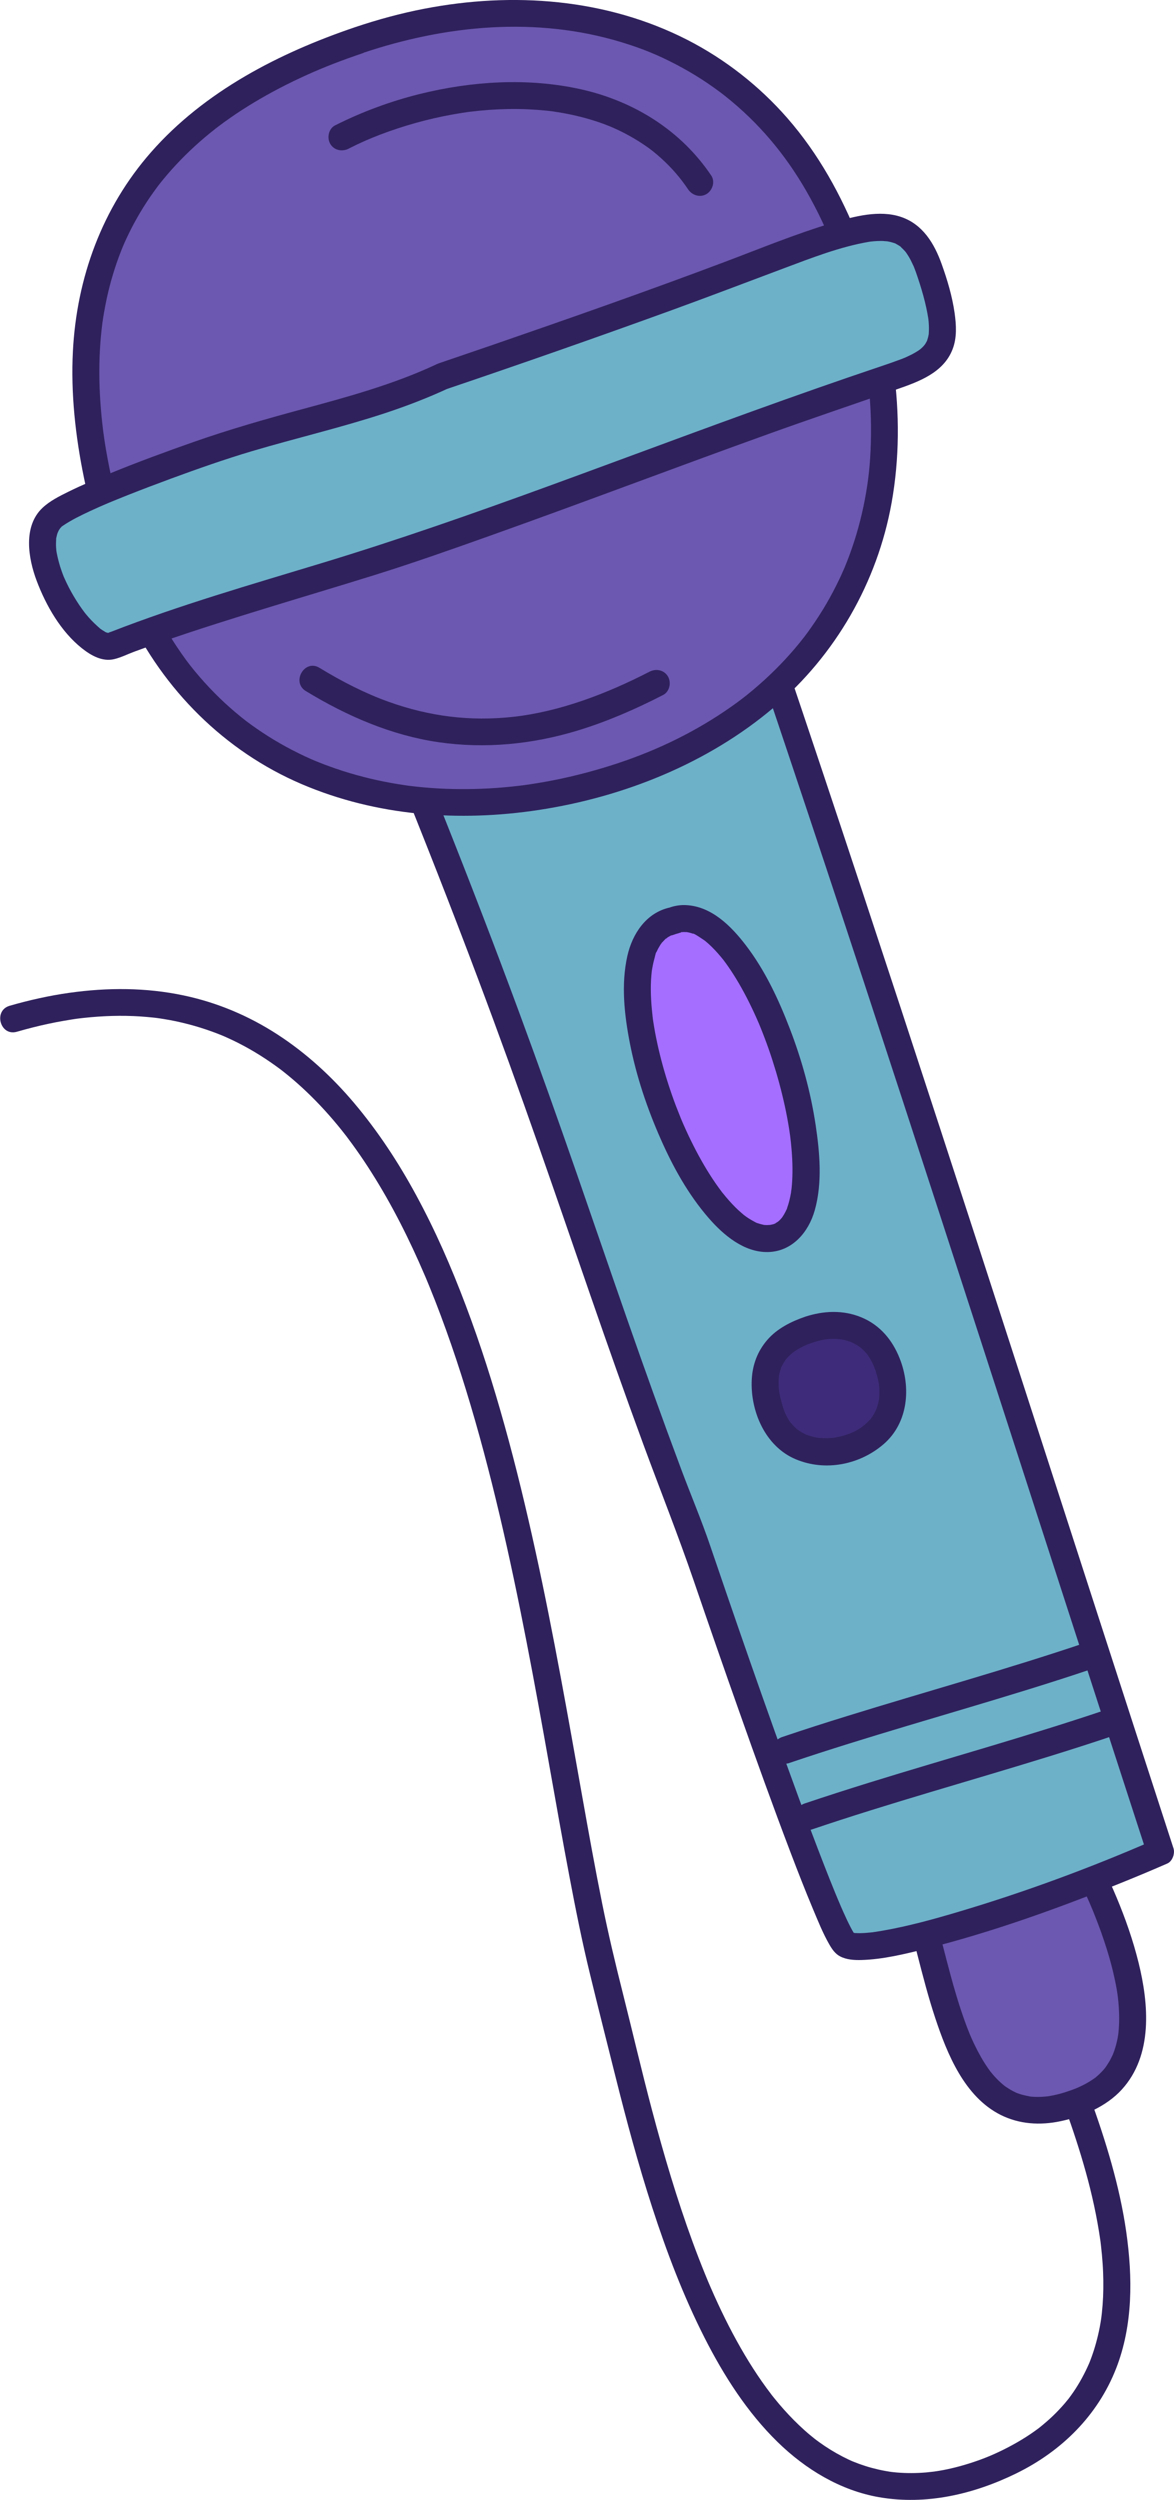 <?xml version="1.0" encoding="UTF-8"?>
<svg id="Layer_2" data-name="Layer 2" xmlns="http://www.w3.org/2000/svg" viewBox="0 0 276.51 588.38">
  <defs>
    <style>
      .cls-1 {
        fill: #6db1c9;
      }

      .cls-2 {
        fill: #a56eff;
      }

      .cls-3 {
        fill: #2f215c;
      }

      .cls-4 {
        fill: #6c58b0;
      }

      .cls-5 {
        fill: #3e2c7a;
      }
    </style>
  </defs>
  <g id="Layer_1-2" data-name="Layer 1">
    <g id="mic">
      <g>
        <path class="cls-3" d="M245.23,481.49c3.89,9.72,7.66,19.51,10.47,29.61,1.48,5.3,2.66,10.68,3.45,16.13.09.62.01.1,0-.02.02.18.05.36.07.55.04.32.08.64.11.96.08.68.15,1.36.21,2.04.12,1.35.22,2.71.27,4.06.1,2.57.08,5.15-.12,7.72-.05.65-.11,1.31-.18,1.96-.03.3-.07.6-.11.91,0,.07-.07.5-.01.09.07-.47-.04.26-.05.35-.19,1.28-.43,2.55-.73,3.8s-.61,2.4-.99,3.58c-.18.57-.38,1.13-.58,1.69-.1.28-.21.56-.32.84-.06.16-.13.32-.19.47-.22.57.13-.29-.03.07-1.02,2.33-2.23,4.57-3.66,6.67-.35.51-.71,1-1.08,1.5-.33.44.25-.29-.24.3-.23.28-.45.55-.68.83-.89,1.04-1.83,2.04-2.82,2.99s-2.04,1.85-3.12,2.72c-.07.06-.47.36-.05.04-.12.09-.24.18-.35.27-.28.21-.56.41-.84.61-.66.47-1.34.93-2.02,1.36-2.63,1.68-5.69,3.26-8.38,4.4-2.46,1.04-5.46,2.05-8.23,2.74-1.23.31-2.47.58-3.72.79-.29.05-.59.1-.88.14-.17.03-1.24.16-.4.06-.61.07-1.23.14-1.85.2-2.32.2-4.65.21-6.96.02-.53-.04-1.06-.11-1.58-.17.65.07.17.02-.16-.03s-.66-.11-.99-.17c-1.05-.19-2.1-.43-3.14-.71s-2.03-.6-3.03-.96c-.51-.19-1.02-.39-1.53-.59-.33-.13.25.11.26.11-.13-.06-.27-.11-.4-.17-.27-.12-.53-.24-.79-.36-1.95-.92-3.83-1.99-5.62-3.19-.43-.29-.86-.59-1.28-.89-.21-.15-.42-.31-.63-.46-.22-.16-.8-.63-.25-.18-.89-.71-1.76-1.42-2.6-2.18-1.7-1.52-3.31-3.15-4.84-4.86-.8-.89-1.57-1.81-2.32-2.74-.18-.22-.35-.44-.53-.66-.08-.1-.15-.19-.22-.29-.28-.36.32.43.05.06-.37-.49-.74-.98-1.1-1.47-1.46-1.99-2.83-4.05-4.13-6.15-2.72-4.41-5.13-9.01-7.31-13.71-.57-1.23-1.13-2.47-1.67-3.72-.13-.29-.25-.59-.38-.88-.07-.16-.38-.89-.27-.63s-.2-.47-.26-.63c-.14-.34-.28-.68-.42-1.02-1.03-2.52-2.01-5.06-2.95-7.62-3.73-10.18-6.8-20.6-9.58-31.08-2.41-9.1-4.54-18.27-6.84-27.4-1.77-7.01-3.44-14.02-4.87-21.12-1.69-8.4-3.21-16.83-4.71-25.27-1.67-9.37-3.32-18.74-5.07-28.1-1.84-9.87-3.77-19.72-5.92-29.53s-4.56-19.87-7.3-29.69-5.63-18.94-9.12-28.18-7.16-17.62-11.68-25.96c-4.17-7.7-9-15.06-14.65-21.75-5.23-6.19-11.27-11.73-18.08-16.14s-14.23-7.51-22.05-9.16c-8.89-1.88-17.95-1.88-26.91-.62-4.76.67-9.46,1.72-14.07,3.05-3.92,1.13-2.25,7.25,1.69,6.12,2.49-.72,5.01-1.36,7.55-1.9,1.17-.25,2.35-.48,3.53-.68.6-.1,1.2-.2,1.8-.3.24-.04.48-.07.71-.11.16-.02.32-.04.47-.07.62-.09-.42.05-.02,0,4.45-.56,8.93-.82,13.42-.63,1.03.04,2.06.11,3.09.2.52.05,1.05.1,1.57.15.21.02.42.05.62.07.15.02,1.13.15.61.08s.25.04.4.06c.24.04.48.07.71.11.51.08,1.01.17,1.52.26,1,.18,1.99.39,2.98.63,1.95.46,3.87,1.01,5.76,1.65.9.31,1.8.63,2.69.98.46.18.91.37,1.37.55-.43-.17-.42-.18-.04-.01.27.12.54.24.81.36,3.54,1.59,6.92,3.52,10.12,5.72.78.54,1.56,1.09,2.32,1.66.18.14.37.28.55.42.38.28-.52-.41.14.11.39.31.78.62,1.16.93,1.52,1.25,3,2.55,4.42,3.91,2.95,2.81,5.7,5.84,8.25,9.03.31.38.61.77.91,1.16.49.62-.26-.34.09.11.17.23.34.45.51.68.64.85,1.27,1.72,1.89,2.59,1.26,1.77,2.47,3.58,3.63,5.42,4.86,7.66,8.94,15.8,12.51,24.14.11.26.22.51.33.77-.25-.59,0-.02.1.24.23.56.46,1.11.69,1.67.46,1.12.91,2.25,1.35,3.37.89,2.28,1.75,4.58,2.58,6.89,1.67,4.63,3.21,9.3,4.66,14,3,9.73,5.59,19.58,7.93,29.49s4.41,19.85,6.35,29.83,3.61,19.23,5.32,28.87c1.58,8.87,3.14,17.74,4.82,26.59,1.44,7.59,2.95,15.17,4.78,22.67,1.97,8.11,4.02,16.21,6.05,24.31,2.58,10.31,5.34,20.58,8.62,30.69,3.4,10.49,7.34,20.87,12.34,30.71,4.52,8.89,10.03,17.54,17.2,24.54,6.57,6.41,14.74,11.39,23.88,12.99,11.11,1.94,22.35-.7,32.37-5.61,10.63-5.21,19.16-13.6,23.49-24.69,3.99-10.2,3.91-21.48,2.38-32.17s-4.83-21.46-8.59-31.76c-1.68-4.6-3.47-9.16-5.29-13.7-.64-1.59-2.12-2.71-3.9-2.22-1.51.42-2.86,2.3-2.22,3.9h0Z"/>
        <g>
          <path class="cls-4" d="M215,444.5c7.76,23.52,10.41,62.96,40.72,49.42,22.8-9.9,4.66-47.36-3.91-62.99"/>
          <path class="cls-3" d="M211.94,445.35c3.21,9.76,5.1,19.89,8.34,29.64,2.81,8.47,6.9,18.51,15.37,22.77,4.43,2.23,9.33,2.51,14.13,1.5,5.22-1.09,10.79-3.45,14.44-7.46,7.36-8.08,6.37-20.08,3.93-29.92-2.59-10.44-7.14-20.41-12.16-29.88-.47-.89-.95-1.78-1.44-2.66-1.96-3.58-7.44-.38-5.48,3.2,2.11,3.86,4.12,7.78,5.97,11.78.54,1.17,1.07,2.35,1.58,3.53.06.13.12.27.17.4.03.07.27.64.13.3-.1-.23.19.44.24.57.27.64.53,1.28.78,1.93,1,2.51,1.91,5.06,2.72,7.64s1.46,5.03,1.99,7.59c.13.61.24,1.23.35,1.84.06.33.11.66.16.99.03.16.14,1,.1.7s.06.51.08.69c.03.28.06.55.08.83.06.63.1,1.27.13,1.91.06,1.19.06,2.38,0,3.57-.03.55-.07,1.11-.13,1.66-.03.31-.11.72-.01.16-.05.33-.1.65-.16.98-.19,1.03-.46,2.05-.8,3.05-.09.26-.19.52-.29.78-.04.11-.09.22-.13.33,0-.02.24-.54.09-.22-.24.49-.47.99-.74,1.47-.25.44-.53.86-.81,1.29-.06.1-.14.19-.2.29-.25.37.35-.43.07-.08-.18.21-.35.43-.53.64-.34.39-.71.76-1.09,1.12-.21.2-.42.38-.64.57-.09.08-.19.16-.29.24-.35.29.42-.3.05-.04-.97.68-1.97,1.3-3.05,1.82-1.24.6-1.88.85-3.38,1.36-1.2.41-2.42.75-3.66.99-.26.05-.51.1-.77.14-.3.05-.74.09-.16.03-.57.06-1.13.11-1.7.14-.5.02-1.01.02-1.51,0-.26-.01-.52-.03-.79-.05-.11,0-.22-.03-.33-.03-.43,0,.6.12.19.03-.94-.2-1.86-.36-2.78-.68-.2-.07-.39-.15-.58-.21-.52-.18.56.28-.09-.04-.43-.21-.86-.42-1.27-.66-.38-.22-.76-.46-1.13-.71-.17-.12-.33-.25-.5-.36.57.37.1.08-.17-.15-.7-.59-1.36-1.23-1.98-1.91-.32-.35-.62-.71-.92-1.08-.5-.61.21.32-.12-.15-.15-.21-.31-.42-.46-.64-1.24-1.75-2.28-3.63-3.21-5.55-.24-.49-.47-.98-.69-1.48-.1-.23-.2-.47-.31-.7-.06-.13-.23-.56.02.05-.07-.16-.13-.32-.2-.48-.45-1.1-.87-2.21-1.27-3.33-3.31-9.28-5.22-18.98-8.02-28.41-.33-1.1-.67-2.19-1.02-3.28-.53-1.63-2.19-2.69-3.9-2.22-1.59.44-2.75,2.27-2.22,3.9h0Z"/>
        </g>
      </g>
      <g>
        <g>
          <path class="cls-1" d="M96.02,179.41c35.7,87.95,42.8,119.88,67.86,184.25,6.46,19.07,29.96,87.38,34.99,93.62,3.47,4.3,43.14-7.74,74.47-21.4-31.98-98.22-62.57-194.36-93.94-286.96"/>
          <path class="cls-3" d="M92.96,180.25c6.75,16.65,13.33,33.36,19.65,50.18,4.95,13.16,9.73,26.38,14.38,39.65,4.07,11.59,8.05,23.22,12.07,34.82s8.18,23.42,12.47,35.07c3.96,10.75,8.2,21.38,11.91,32.22,3.51,10.25,7.06,20.48,10.68,30.69,3.94,11.14,7.94,22.27,12.15,33.32,1.66,4.36,3.36,8.71,5.16,13.01,1.21,2.87,2.38,5.83,3.95,8.54.62,1.07,1.34,2.11,2.46,2.7,1.53.81,3.37.92,5.07.87,5.08-.15,10.19-1.4,15.09-2.63,15.36-3.86,30.4-9.24,45.09-15.13,3.97-1.59,7.92-3.24,11.84-4.95,1.22-.53,1.85-2.37,1.46-3.58-6.21-19.08-12.4-38.17-18.58-57.26s-12.24-37.81-18.36-56.72-12.13-37.41-18.24-56.11c-6.03-18.49-12.1-36.97-18.21-55.44s-12.13-36.49-18.28-54.7c-.76-2.24-1.52-4.48-2.28-6.73-.55-1.62-2.18-2.69-3.9-2.22-1.58.43-2.77,2.27-2.22,3.9,6.16,18.18,12.25,36.39,18.3,54.61s12.18,36.89,18.21,55.35c6.1,18.67,12.17,37.35,18.23,56.03s12.23,37.76,18.34,56.65c6.17,19.07,12.35,38.14,18.55,57.19.77,2.38,1.55,4.75,2.32,7.13l1.46-3.58c-14.93,6.5-30.29,12.18-45.9,16.82-5.91,1.76-11.89,3.41-17.97,4.47-.53.09-1.06.18-1.59.26-.35.05-.95.12-.22.04-.27.03-.54.07-.81.1-.91.1-1.82.17-2.73.18-.36,0-.72,0-1.08-.03-.14,0-.31-.05-.45-.04.06,0,.84.18.21.02-.1-.03-.59-.22-.67-.19.1-.04.87.44.41.16-.53-.32.59.52.31.26-.54-.49.42.67.18.26-.1-.17-.22-.32-.32-.48-.26-.41-.49-.84-.72-1.28-.64-1.21-1.21-2.46-1.77-3.71-.35-.78-.69-1.56-1.02-2.35-.08-.2-.42-1.01-.04-.09-.08-.21-.17-.41-.26-.62-.2-.49-.41-.98-.61-1.47-.86-2.09-1.69-4.19-2.51-6.29-4.14-10.61-8.01-21.32-11.84-32.04s-7.48-21.18-11.13-31.81c-1.3-3.77-2.59-7.54-3.87-11.31-2.08-6.14-4.63-12.14-6.9-18.21-4.41-11.78-8.65-23.63-12.8-35.51s-7.84-22.69-11.78-34.03c-4.39-12.63-8.87-25.22-13.5-37.76-5.75-15.57-11.72-31.06-17.87-46.48-1.79-4.48-3.59-8.96-5.41-13.43-.64-1.59-2.11-2.71-3.9-2.22-1.5.41-2.86,2.31-2.22,3.9h0Z"/>
        </g>
        <g>
          <path class="cls-2" d="M158.69,216.64c-22.75,4.64,4.88,81.12,24.52,74.48,18.3-6.2-5.07-81.15-24.52-74.48"/>
          <path class="cls-3" d="M157.85,213.58c-5.6,1.18-8.92,6.16-10.1,11.46-1.49,6.7-.7,13.81.6,20.48,1.52,7.79,4.07,15.36,7.28,22.61,2.92,6.61,6.51,13.06,11.27,18.54,3.47,4.01,8.36,8.14,13.99,8.02s9.54-4.59,11.01-9.84c1.82-6.47,1.18-13.55.2-20.1-1.16-7.73-3.27-15.35-6.08-22.65-2.64-6.88-5.84-13.72-10.34-19.6-3.46-4.52-8.08-9.19-14.13-9.47-1.24-.06-2.53.13-3.71.53-1.62.54-2.69,2.19-2.22,3.9.44,1.59,2.27,2.76,3.9,2.22.38-.13,1.03-.14,1.37-.34-.49.3-.82.07-.34.05.12,0,.25-.02.37-.02.25,0,.5,0,.75.01.12,0,.25.03.38.03.54.02-.86-.19-.34-.04.2.06.42.08.63.13.25.06.51.14.75.22.08.03.17.06.25.09.76.25-.15-.03-.13-.07.12-.19,2.65,1.56,2.88,1.72.5.34-.59-.52-.15-.11.08.07.17.13.25.2.25.21.5.42.74.64.51.46,1,.95,1.47,1.45s.9.99,1.33,1.5c.2.24.4.49.6.73.12.15.53.7-.02-.03.16.21.32.42.47.63.9,1.22,1.74,2.49,2.53,3.78,1.83,2.99,3.42,6.12,4.85,9.33.18.4.35.81.53,1.21.07.17.29.7.01.02.09.22.19.45.28.67.37.91.73,1.82,1.08,2.74.68,1.78,1.31,3.58,1.89,5.39,1.14,3.53,2.11,7.11,2.9,10.73.39,1.78.72,3.57,1.01,5.37.07.46.13.91.2,1.37.09.58,0-.08-.02-.16.03.23.06.45.09.68.11.88.2,1.77.28,2.65.27,3.07.35,6.17.05,9.23-.03.3-.07.59-.1.89.12-1.14-.02.09-.06.36-.11.62-.23,1.24-.39,1.86-.14.55-.3,1.09-.49,1.63-.06.17-.15.64-.29.76.25-.2.34-.72.09-.23-.06.12-.12.25-.18.38-.22.44-.46.87-.74,1.28-.07.11-.16.21-.22.32-.28.45.57-.6.19-.24-.18.17-.33.38-.5.56s-.36.33-.53.5c-.5.49.69-.4.07-.06-.21.12-.4.26-.61.38-.07.04-.14.07-.21.11-.65.38.21-.09.21-.07-.03.16-1.16.35-1.32.39-.83.2.46.01.11,0-.28-.01-.58.04-.87.04-.21,0-.42-.03-.62-.03-.72,0,.88.2-.03,0-.51-.12-1.02-.24-1.52-.42-.08-.03-.17-.07-.25-.09-.62-.21.27.1.25.11-.05.04-.69-.32-.76-.36-.5-.26-.99-.55-1.47-.86-.24-.16-.47-.32-.7-.48-.13-.09-.25-.2-.38-.28.72.46.43.34.26.2-.51-.44-1.03-.86-1.52-1.32-1.03-.96-1.98-1.99-2.88-3.06-.25-.3-.5-.6-.74-.9-.08-.1-.16-.21-.25-.31-.45-.55.43.59,0,0-.49-.66-.98-1.32-1.45-2-1.95-2.82-3.67-5.81-5.22-8.87-.81-1.6-1.58-3.22-2.3-4.86-.18-.41-.35-.82-.53-1.22.32.75-.16-.38-.24-.59-.37-.91-.73-1.82-1.08-2.73-1.32-3.5-2.47-7.07-3.42-10.69-.46-1.75-.87-3.52-1.23-5.3-.17-.82-.32-1.65-.46-2.48-.06-.37-.12-.74-.18-1.11-.03-.22-.07-.44-.1-.66-.14-.93.03.32-.04-.25-.35-3.05-.59-6.1-.42-9.17.04-.67.1-1.34.17-2.01.02-.22.14-.88-.02.14.03-.17.05-.34.08-.52.05-.34.11-.67.18-1,.12-.59.26-1.17.42-1.74.13-.45.28-1.4.6-1.74-.38.41-.29.62-.09.22.04-.09.08-.18.12-.26.12-.26.25-.51.4-.76.11-.2.23-.4.36-.6.07-.12.15-.23.23-.34.43-.65.02.15-.09.1.02,0,.9-.99.99-1.06s.49-.34.5-.42c-.02.26-.71.49-.22.19.15-.09.29-.19.44-.28.19-.11.38-.22.57-.32.12-.06.24-.11.36-.17.45-.25-.68.18-.33.14.49-.05,1.03-.34,1.53-.45,1.68-.35,2.65-2.32,2.22-3.9-.48-1.74-2.22-2.57-3.9-2.22h0Z"/>
        </g>
        <g>
          <path class="cls-5" d="M190.48,312.97c-9.11,3.07-12.38,9.53-8.93,19.7,2.95,8.71,11.66,10.45,18.94,7.98,9.09-3.08,12.1-11.49,8.05-20.79-3.06-7.01-10.32-9.51-18.06-6.89"/>
          <path class="cls-3" d="M189.64,309.91c-3.3,1.13-6.61,2.78-8.92,5.46s-3.48,5.83-3.66,9.31c-.38,7.44,3.17,15.73,10.29,18.75s15.24,1.24,20.76-3.52c5.82-5.02,6.5-13.37,3.79-20.19-1.71-4.32-4.61-7.82-8.96-9.64s-9-1.58-13.3-.17c-1.63.54-2.69,2.19-2.22,3.9.44,1.59,2.27,2.75,3.9,2.22.78-.26,1.57-.48,2.38-.65.85-.18,1.03-.2,2-.24.74-.03,1.48,0,2.22.07-.44-.04.34.06.47.08.43.08.85.19,1.27.32.31.09.61.2.91.31-.41-.16.3.14.41.2.33.17.66.35.97.55.12.08.85.59.53.34.56.43,1.05.94,1.52,1.46.11.12.22.25.32.38-.05-.06-.2-.27.01.03.27.37.51.76.74,1.16.76,1.32,1.21,2.6,1.6,4.15.09.34.16.68.23,1.02.02.12.16.93.1.49.1.75.13,1.51.12,2.27,0,.37-.04.73-.06,1.1s.01-.01.02-.08c-.02.15-.05.3-.07.45-.13.69-.31,1.36-.54,2.03-.05.14-.1.28-.15.42.02-.06.19-.41.03-.08-.15.31-.3.62-.47.92-.15.26-.3.51-.47.75-.08.12-.17.24-.25.37-.19.27.23-.23-.15.18-1.85,2-3.72,3.14-6.42,3.89-.65.18-1.31.31-1.97.44-.59.12.21,0-.38.05-.41.03-.82.07-1.23.08-.66.02-1.32,0-1.98-.05-.15-.01-.3-.03-.45-.04.06,0,.47.08.1.01-.39-.07-.78-.14-1.17-.24-.58-.14-1.14-.32-1.7-.54-.47-.18.39.2-.06-.03-.13-.07-.27-.13-.4-.2-.31-.16-.61-.33-.9-.52-.12-.08-.89-.61-.46-.28-.24-.18-.47-.39-.69-.6s-.44-.43-.65-.66c-.14-.15-.28-.31-.41-.47.21.26,0,0-.09-.12-.97-1.36-1.38-2.39-1.83-3.86-.23-.76-.43-1.52-.6-2.3-.07-.34-.13-.67-.19-1.01,0,0-.08-.55-.04-.24.03.27-.03-.33-.04-.38-.06-.76-.09-1.53-.05-2.29.01-.23.14-1.22.03-.58.05-.32.11-.64.19-.95.08-.35.19-.69.3-1.04.21-.68-.1.11.12-.35.3-.6.63-1.15.99-1.7.2-.3-.07.08-.1.11.14-.17.29-.34.44-.51.21-.24.44-.46.67-.68.27-.26.55-.5.84-.73-.44.34.27-.17.41-.27,1.48-.98,2.64-1.47,4.03-1.95,1.62-.56,2.69-2.18,2.22-3.9-.43-1.58-2.28-2.78-3.9-2.22h0Z"/>
        </g>
        <g>
          <path class="cls-3" d="M185.89,414.95c18.53-6.26,37.4-11.46,56.08-17.24,5.11-1.58,10.21-3.21,15.28-4.92,1.62-.55,2.69-2.18,2.22-3.9-.44-1.58-2.27-2.77-3.9-2.22-18.53,6.26-37.4,11.45-56.08,17.24-5.11,1.58-10.21,3.21-15.28,4.93-1.62.55-2.69,2.18-2.22,3.9.44,1.58,2.27,2.77,3.9,2.22h0Z"/>
          <path class="cls-3" d="M191.19,430.6c18.52-6.27,37.39-11.46,56.07-17.25,5.11-1.58,10.21-3.21,15.28-4.93,1.62-.55,2.69-2.18,2.22-3.9-.43-1.58-2.27-2.77-3.9-2.22-18.53,6.27-37.39,11.46-56.07,17.25-5.11,1.59-10.21,3.22-15.28,4.93-1.62.55-2.69,2.18-2.22,3.9.43,1.58,2.27,2.77,3.9,2.22h0Z"/>
        </g>
      </g>
      <g>
        <g>
          <path class="cls-4" d="M84.44,9.47C27.47,28.73,7.07,69.07,28.59,132.57c18.46,54.5,72.83,65.33,118.33,49.9,56.85-19.26,75.67-71.8,50.37-129.9C178.15,8.68,132.77-6.91,84.44,9.47"/>
          <path class="cls-3" d="M83.6,6.41c-17.85,6.05-35.45,15.08-48.05,29.44-11.48,13.08-17.49,29.52-18.38,46.82-.51,9.95.59,19.97,2.59,29.71,2.25,10.99,5.48,22.03,10.29,32.18,8.42,17.78,22.85,32.24,40.99,39.99,17.62,7.53,37.08,8.95,55.9,6.08,19.99-3.05,39.77-10.96,55.29-24.1,14.54-12.31,24.41-29.45,27.77-48.2,3.73-20.88.06-42.41-7.71-61.97-4.14-10.41-9.48-20.13-16.88-28.6-6.56-7.5-14.58-13.79-23.45-18.34C142.84-.37,120.78-1.98,99.91,2.06c-5.53,1.07-10.97,2.55-16.31,4.35-1.62.55-2.69,2.18-2.22,3.9.44,1.58,2.27,2.77,3.9,2.22,19.83-6.69,41.12-8.67,61.08-2.6,4.84,1.47,8.57,2.99,12.95,5.28,2.08,1.09,4.11,2.27,6.09,3.55,1.84,1.19,4.04,2.77,5.36,3.82,7.95,6.31,14.14,13.7,19.12,22.33,5.38,9.32,9.11,19.52,11.78,29.99,2.5,9.8,3.73,19,3.45,29.2-.13,4.94-.56,8.99-1.41,13.46s-2.06,8.87-3.64,13.13c-.35.94-.72,1.87-1.09,2.79s.25-.56-.15.34c-.12.27-.24.55-.36.82-.24.55-.49,1.09-.75,1.63-.94,1.98-1.96,3.92-3.06,5.81s-2.4,3.91-3.73,5.79c-.29.41-.58.81-.88,1.22-.12.17-.88,1.17-.6.8-.74.96-1.51,1.9-2.29,2.82-2.98,3.49-6.25,6.71-9.77,9.66-1.94,1.63-3.18,2.57-5.31,4.07-1.97,1.38-4,2.69-6.07,3.92-8.74,5.18-17.69,8.74-27.53,11.39-4.45,1.2-8.97,2.15-13.53,2.83-1.42.21-1.41.21-2.83.38-1.17.14-2.35.26-3.53.36-2.29.2-4.6.33-6.9.38-4.51.11-9.03-.06-13.51-.54-.55-.06-1.1-.12-1.65-.19.04,0-.94-.12-.48-.06s-.51-.07-.47-.07c-1.19-.17-2.38-.36-3.56-.58-2.16-.39-4.3-.86-6.43-1.41s-4.31-1.19-6.42-1.92c-.98-.34-1.96-.69-2.93-1.06-.51-.2-1.01-.4-1.52-.6-.23-.09-.46-.19-.69-.28.58.24-.51-.22-.61-.26-4.04-1.78-7.94-3.89-11.62-6.33-.88-.58-1.74-1.18-2.59-1.79-1.21-.88-1.53-1.13-2.47-1.89-1.74-1.41-3.42-2.89-5.03-4.45s-3.21-3.25-4.7-4.98c-1.75-2.03-2.72-3.28-4.22-5.41-6.14-8.73-9.95-17.95-13.02-28.03-1.59-5.21-2.95-10.49-4.02-15.83-1-5.02-1.59-8.98-1.99-13.92-.37-4.56-.47-9.14-.22-13.71.12-2.11.31-4.22.58-6.32.12-.94-.1.65.04-.28.04-.28.08-.56.12-.84.07-.46.15-.92.23-1.38.19-1.09.4-2.19.63-3.27.84-3.87,1.98-7.68,3.44-11.36.1-.25.2-.49.3-.74.33-.82-.26.59.09-.22.18-.4.35-.81.53-1.21.44-.96.89-1.91,1.37-2.85.88-1.72,1.83-3.4,2.85-5.04s2.12-3.25,3.28-4.8c.16-.21.32-.42.48-.64-.44.58.1-.12.16-.2.28-.35.55-.7.84-1.04.68-.83,1.38-1.65,2.1-2.44,2.7-3.01,5.65-5.79,8.78-8.35.44-.36.88-.71,1.33-1.06.48-.38.13-.11.03-.03.23-.18.45-.35.68-.52.92-.7,1.86-1.38,2.81-2.04,1.79-1.25,3.61-2.43,5.48-3.55,4.02-2.43,8.21-4.59,12.49-6.53s8.49-3.54,13.12-5.11c1.62-.55,2.69-2.18,2.22-3.9-.43-1.58-2.27-2.77-3.9-2.22h0Z"/>
        </g>
        <g>
          <path class="cls-1" d="M104.26,88.56c-16.92,7.93-35.52,10.95-53.11,16.91-7.83,2.65-35.11,12.26-39.1,16.53-7.5,7.99,8.06,32.47,14.52,29.94,20.2-7.93,54.1-17.22,68.76-22.2,38.13-12.91,71.69-26.47,109.81-39.38,15.64-5.3,20.75-5.91,13.9-26.51-5.3-15.98-14.78-11.49-46.67.56-19.33,7.3-48.56,17.54-68.11,24.15"/>
          <path class="cls-3" d="M102.65,85.82c-10.13,4.72-20.97,7.65-31.73,10.56-8.51,2.3-16.97,4.72-25.3,7.64-6.67,2.34-13.31,4.78-19.85,7.46-3.24,1.33-6.48,2.69-9.63,4.24-2.12,1.05-4.39,2.17-6.13,3.81-4.63,4.36-3.37,11.89-1.37,17.18,2.2,5.83,5.7,11.94,10.65,15.87,2.13,1.69,4.81,3.24,7.64,2.55,1.58-.38,3.12-1.16,4.65-1.73,1.99-.74,3.99-1.45,6-2.15,8.75-3.04,17.59-5.81,26.45-8.52,8.08-2.48,16.17-4.88,24.24-7.4,9.17-2.86,18.24-6.07,27.29-9.29,21.92-7.8,43.67-16.08,65.56-23.94,9.99-3.59,20.05-6.98,30.08-10.46,5.19-1.8,11.02-3.89,13.16-9.44,1.06-2.73.87-5.73.47-8.58-.56-3.91-1.72-7.79-3.05-11.49-1.73-4.83-4.45-9.34-9.55-11.07s-11.1-.12-16.08,1.37c-8.69,2.6-17.11,6.08-25.59,9.27-18.18,6.84-36.51,13.27-54.87,19.6-4.1,1.41-8.2,2.81-12.3,4.2-1.62.55-2.69,2.18-2.22,3.9.43,1.58,2.27,2.77,3.9,2.22,17.79-6.02,35.52-12.22,53.18-18.63,8.79-3.19,17.53-6.54,26.29-9.81,6.58-2.46,13.26-5.1,20.22-6.28.89-.15-.35.02.19-.03.3-.03.59-.07.89-.09.59-.05,1.18-.07,1.77-.07.49,0,.97.08,1.46.09.4,0-.73-.15-.36-.05.13.03.27.04.4.07.23.05.46.09.69.15.1.02,1.24.35,1.23.4,0,.03-.84-.4-.01.02.22.11.43.24.64.37.1.06.52.27.55.38,0,.03-.65-.57-.29-.22.07.07.16.13.23.2.35.32.67.65.99.99.09.1.16.22.26.31.28.25-.4-.58-.19-.25.14.21.3.41.44.63.3.45.58.92.83,1.4s.47,1.01.73,1.51c.21.41-.29-.75-.04-.09.05.13.11.27.16.4.13.35.26.69.39,1.04,1.27,3.62,2.38,7.36,2.96,11.15.07.48-.06-.56-.02-.09.02.2.04.4.06.6.03.31.05.61.06.92.03.63,0,1.25-.03,1.88-.05.92.13-.5-.02.19-.05.26-.1.52-.17.78-.06.22-.13.43-.2.65-.24.78.34-.55-.06.15-.11.19-.2.38-.31.56-.06.1-.56.83-.2.33s-.16.18-.27.29c-.19.2-.38.39-.59.57-.33.3-.51.38-.01.04-.22.15-.43.31-.65.46-.5.33-1.02.62-1.55.9-.49.25-1,.47-1.5.71s.08-.03.15-.06c-.17.07-.35.14-.52.21-.36.15-.73.29-1.1.42-1.44.54-2.9,1.04-4.36,1.53-4.94,1.66-9.87,3.35-14.78,5.07-21.25,7.43-42.32,15.4-63.47,23.11-17.69,6.45-35.43,12.67-53.44,18.13-16.57,5.03-33.3,9.83-49.45,16.11-.26.1-.62.18-.86.32-.46.27.79-.06.25-.03-.82.05.05-.18.15.07-.01-.04-.58-.14-.67-.16-.09-.03-.18-.07-.28-.1-.49-.13.37.14.34.14-.15.02-.54-.27-.65-.34-.23-.13-.45-.27-.66-.42-.1-.07-.2-.15-.3-.21-.5-.31.53.46.04.03-.95-.83-1.86-1.68-2.7-2.63-.24-.27-.47-.54-.69-.81-.13-.15-.71-.91-.26-.32-.46-.61-.9-1.23-1.33-1.86-.88-1.32-1.69-2.69-2.42-4.09-.35-.67-.67-1.36-.98-2.04-.07-.15-.3-.71-.05-.09-.07-.16-.13-.32-.2-.49-.16-.4-.32-.81-.46-1.22-.5-1.41-.89-2.85-1.17-4.33-.03-.15-.05-.31-.08-.47.02.09.07.73.02.15-.02-.3-.06-.6-.08-.9-.04-.69-.02-1.36.02-2.05.04-.75-.16.63.04-.27.06-.26.11-.51.18-.77s.17-.48.24-.73c-.28.9.02,0,.17-.26.07-.12.61-.85.28-.45s.15-.15.26-.25.25-.2.35-.31c.31-.35-.35.33-.34.25.01-.07.27-.21.34-.25,2.07-1.4,4.32-2.49,6.58-3.54.65-.3,1.29-.59,1.94-.88.38-.17.76-.34,1.15-.5.22-.09.43-.19.65-.28.07-.03.77-.33.42-.18s.22-.09.29-.12c.23-.09.45-.19.68-.28.37-.15.74-.3,1.1-.45.84-.34,1.69-.68,2.54-1.02,3.39-1.34,6.79-2.63,10.21-3.89,6.29-2.31,12.61-4.54,19.04-6.45,10.38-3.08,20.94-5.53,31.23-8.91,5.19-1.71,10.29-3.67,15.24-5.98,1.55-.72,1.95-2.96,1.14-4.34-.93-1.59-2.78-1.86-4.34-1.14h0Z"/>
        </g>
        <g>
          <path class="cls-3" d="M82.12,34.98c2.77-1.4,4.81-2.29,7.42-3.29s5.53-1.96,8.35-2.75,5.9-1.5,8.9-2.03c.7-.12,1.4-.24,2.1-.35.38-.06.76-.11,1.14-.17s.04,0-.03,0c.27-.04.54-.07.81-.1,1.46-.18,2.93-.32,4.4-.43,3.03-.21,6.07-.27,9.1-.14,1.5.07,3,.18,4.49.33.32.03.64.07.95.11.21.03.42.05.63.08-.07,0-.43-.06-.05,0,.79.12,1.57.24,2.35.38,2.83.51,5.62,1.22,8.34,2.14.64.22,1.27.44,1.89.69.34.13.67.26,1.01.4s.01,0-.05-.02c.24.1.47.2.71.31,1.31.58,2.6,1.23,3.85,1.93,1.39.78,2.73,1.62,4.03,2.54.34.24.67.48.99.73,0,0,.41.32.17.13-.21-.17.24.2.29.23.64.52,1.27,1.06,1.89,1.62,2.54,2.31,4.53,4.66,6.25,7.22.95,1.42,2.8,2.04,4.34,1.14,1.41-.83,2.1-2.91,1.14-4.34-7.15-10.66-18.24-17.54-30.68-20.32s-25.74-1.95-38.13,1.14c-6.84,1.71-13.5,4.18-19.8,7.35-1.53.77-1.97,2.93-1.14,4.34.91,1.56,2.81,1.91,4.34,1.14h0Z"/>
          <path class="cls-3" d="M72.03,162.65c9.57,5.83,20.11,10.42,31.27,12.04,10.99,1.59,22.06.49,32.67-2.72,6.99-2.12,13.73-5.06,20.22-8.4,1.52-.78,1.97-2.92,1.14-4.34-.9-1.55-2.81-1.93-4.34-1.14-10.01,5.15-21.09,9.41-32.13,10.63-10.11,1.11-19.69-.1-29.24-3.51-5.72-2.04-11.16-4.85-16.38-8.03-3.5-2.13-6.69,3.36-3.2,5.48h0Z"/>
        </g>
      </g>
    </g>
  </g>
</svg>